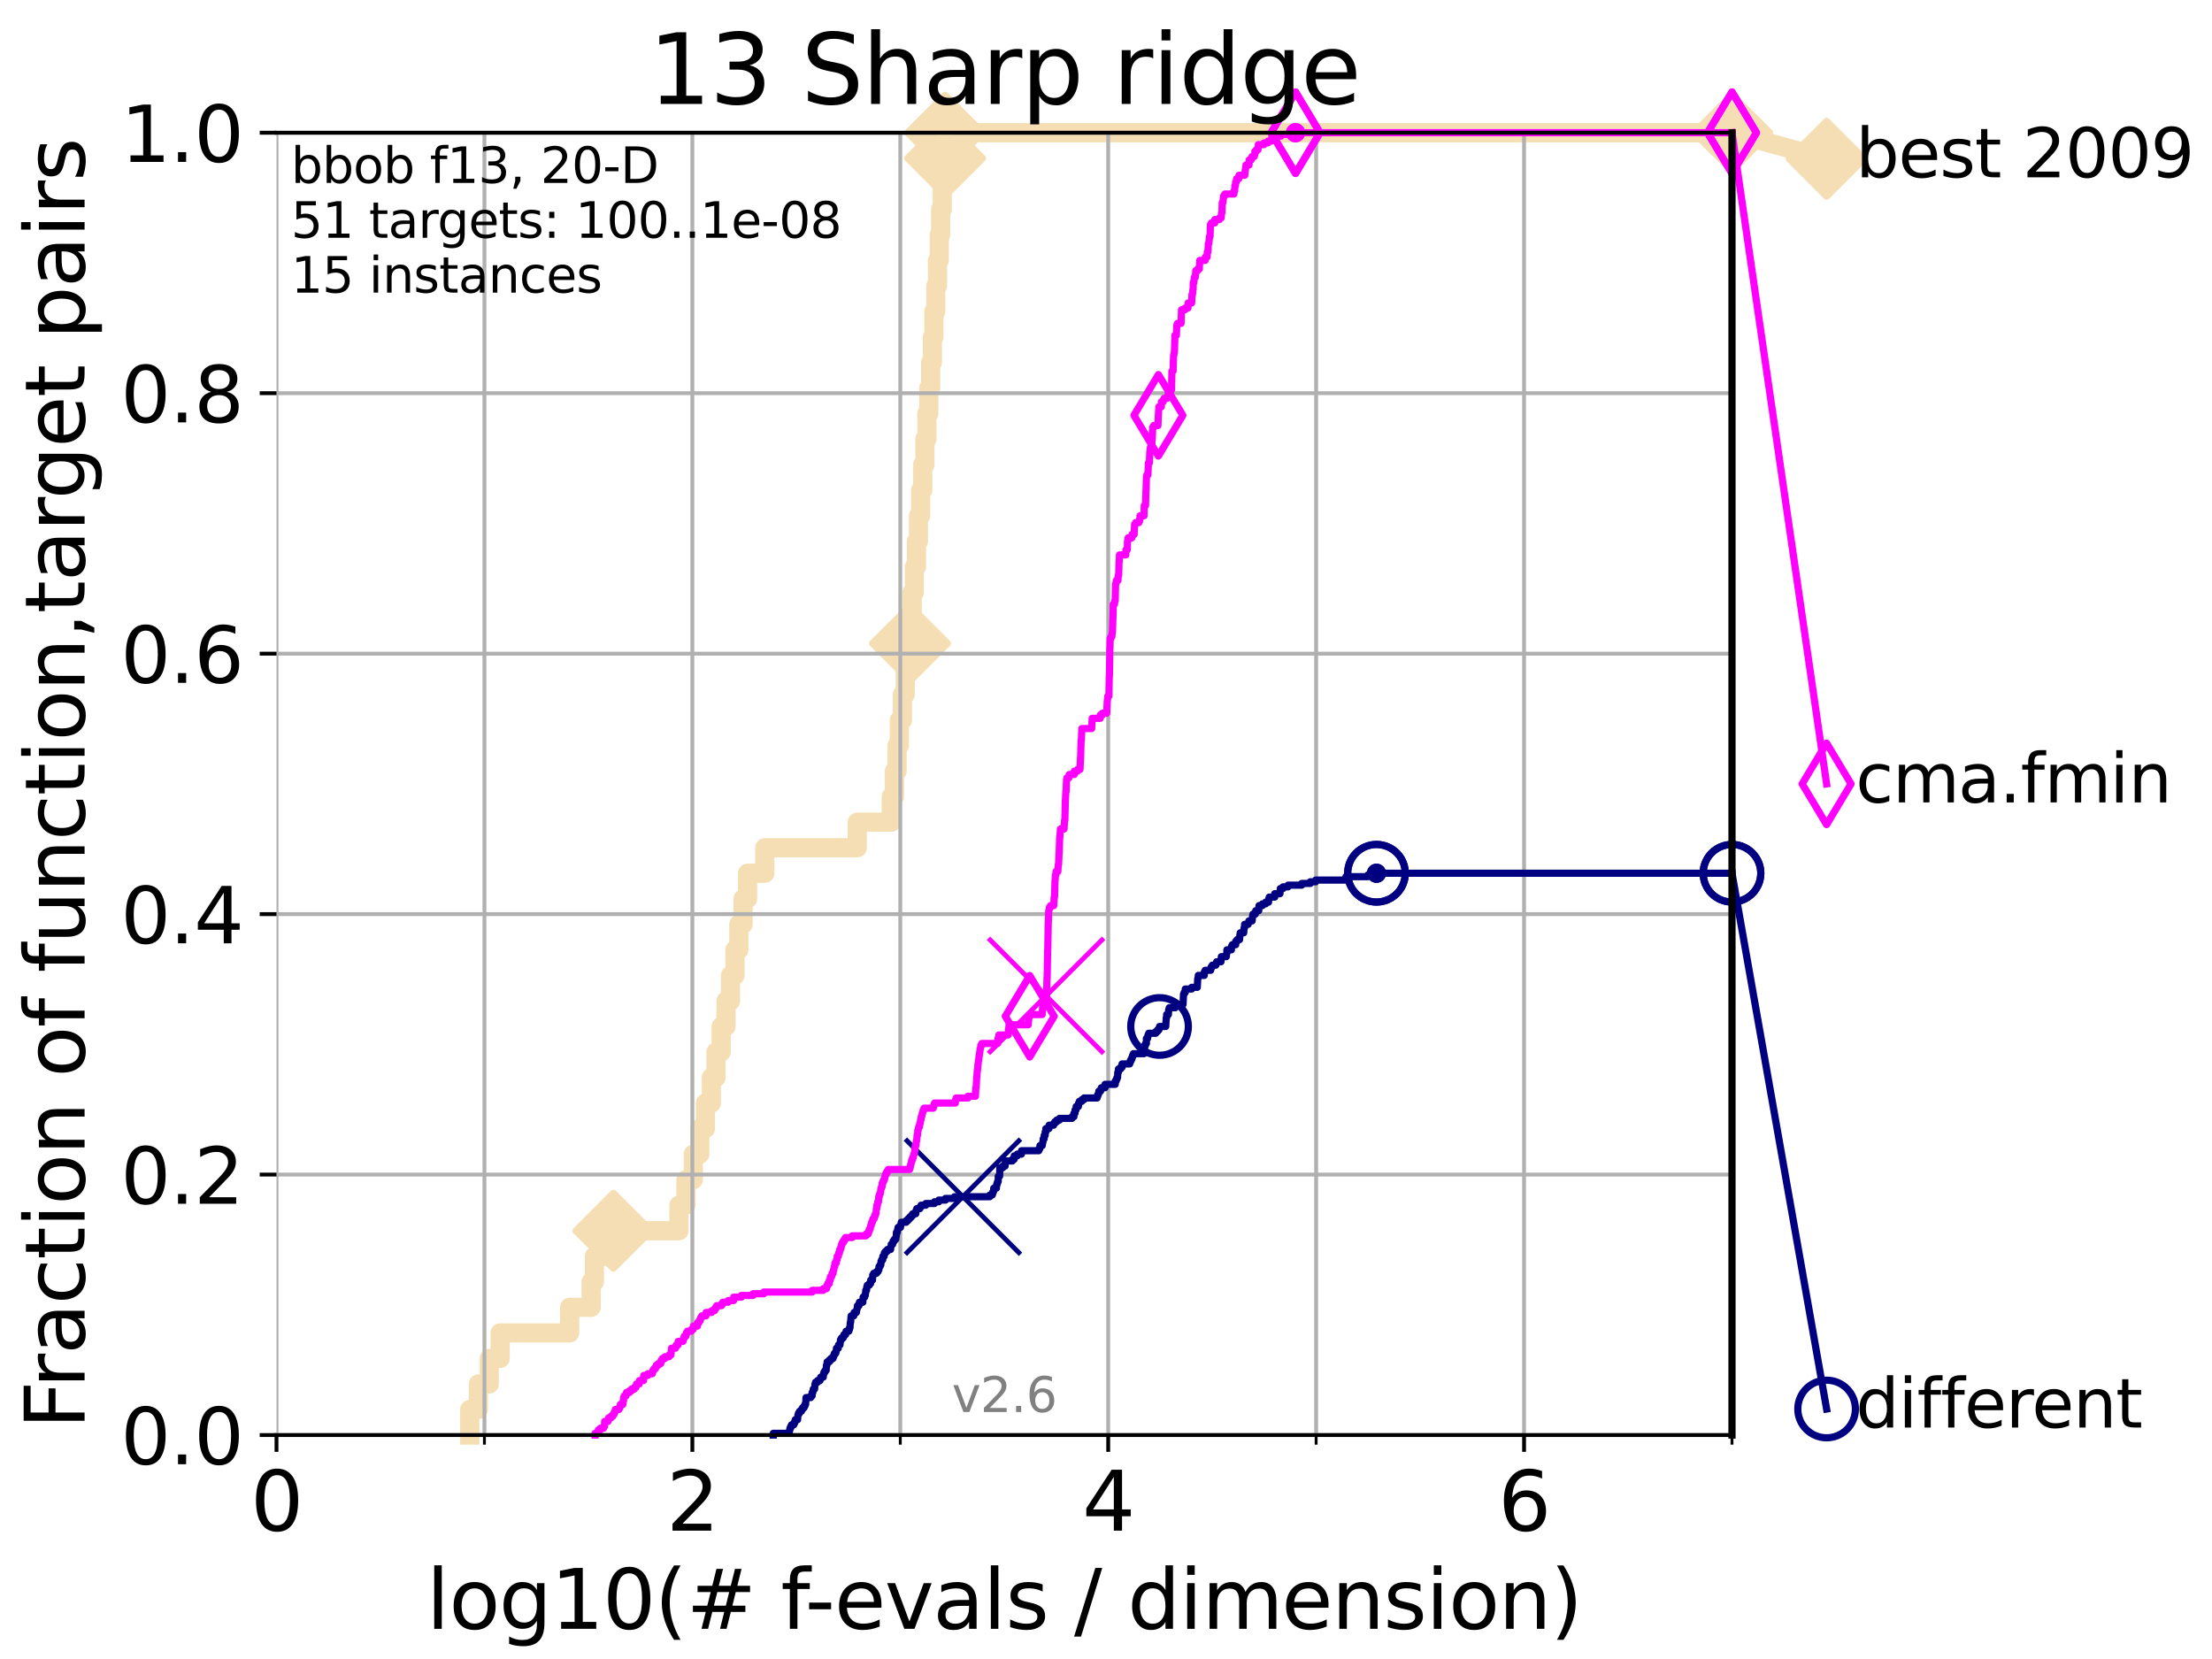 <?xml version="1.0" encoding="utf-8" standalone="no"?>
<!DOCTYPE svg PUBLIC "-//W3C//DTD SVG 1.1//EN"
  "http://www.w3.org/Graphics/SVG/1.1/DTD/svg11.dtd">
<svg height="345.6pt" version="1.1" viewBox="0 0 460.8 345.6" width="460.8pt" xmlns="http://www.w3.org/2000/svg" xmlns:xlink="http://www.w3.org/1999/xlink">
 <defs>
  <style type="text/css">*{stroke-linecap:butt;stroke-linejoin:round;}</style>
 </defs>
 <g id="figure_1">
  <g id="patch_1">
   <path d="M 0 345.6 
L 460.8 345.6 
L 460.8 0 
L 0 0 
z
" style="fill:#ffffff;"/>
  </g>
  <g id="axes_1">
   <g id="patch_2">
    <path d="M 57.6 298.944 
L 360.806 298.944 
L 360.806 27.648 
L 57.6 27.648 
z
" style="fill:#ffffff;"/>
   </g>
   <g id="line2d_1">
    <path d="M 97.858 298.944 
L 97.858 293.624 
L 99.651 293.624 
L 99.651 288.305 
L 101.922 288.305 
L 101.922 282.985 
L 104.188 282.985 
L 104.188 277.666 
L 118.672 277.666 
L 118.672 272.346 
L 123.145 272.346 
L 123.145 267.027 
L 123.825 267.027 
L 123.825 261.707 
L 127.777 261.707 
L 127.777 256.388 
L 141.437 256.388 
L 141.437 251.068 
L 142.896 251.068 
L 142.896 245.749 
L 144.427 245.749 
L 144.427 240.429 
L 145.774 240.429 
L 145.774 235.11 
L 146.949 235.11 
L 146.949 229.79 
L 148.186 229.79 
L 148.186 224.471 
L 149.159 224.471 
L 149.159 219.151 
L 150.228 219.151 
L 150.228 213.832 
L 151.24 213.832 
L 151.24 208.512 
L 152.181 208.512 
L 152.181 203.192 
L 153.113 203.192 
L 153.113 197.873 
L 153.911 197.873 
L 153.911 192.553 
L 154.795 192.553 
L 154.795 187.234 
L 155.732 187.234 
L 155.732 181.914 
L 159.317 181.914 
L 159.317 176.595 
L 178.579 176.595 
L 178.579 171.275 
L 185.673 171.275 
L 185.673 165.956 
L 186.331 165.956 
L 186.331 160.636 
L 186.884 160.636 
L 186.884 155.317 
L 187.353 155.317 
L 187.353 149.997 
L 187.99 149.997 
L 187.99 144.678 
L 188.575 144.678 
L 188.575 139.358 
L 189.096 139.358 
L 189.096 134.039 
L 189.566 134.039 
L 189.566 128.719 
L 190.025 128.719 
L 190.025 123.4 
L 190.478 123.4 
L 190.478 118.08 
L 190.911 118.08 
L 190.911 112.76 
L 191.329 112.76 
L 191.329 107.441 
L 191.792 107.441 
L 191.792 102.121 
L 192.228 102.121 
L 192.228 96.802 
L 192.674 96.802 
L 192.674 91.482 
L 193.086 91.482 
L 193.086 86.163 
L 193.486 86.163 
L 193.486 80.843 
L 193.869 80.843 
L 193.869 75.524 
L 194.235 75.524 
L 194.235 70.204 
L 194.548 70.204 
L 194.548 64.885 
L 194.937 64.885 
L 194.937 59.565 
L 195.299 59.565 
L 195.299 54.246 
L 195.666 54.246 
L 195.666 48.926 
L 195.957 48.926 
L 195.957 43.607 
L 196.296 43.607 
L 196.296 38.287 
L 196.601 38.287 
L 196.601 32.968 
L 196.884 32.968 
L 196.884 27.648 
L 360.806 27.648 
" style="fill:none;stroke:#f5deb3;stroke-linecap:square;stroke-width:4;"/>
   </g>
   <g id="line2d_2">
    <defs>
     <path d="M -0 7.778 
L 7.778 0 
L 0 -7.778 
L -7.778 -0 
z
" id="mbaa56861e4" style="stroke:#f5deb3;stroke-linejoin:miter;stroke-width:1.5;"/>
    </defs>
    <g>
     <use style="fill:#f5deb3;stroke:#f5deb3;stroke-linejoin:miter;stroke-width:1.5;" x="127.777" xlink:href="#mbaa56861e4" y="256.388"/>
     <use style="fill:#f5deb3;stroke:#f5deb3;stroke-linejoin:miter;stroke-width:1.5;" x="189.566" xlink:href="#mbaa56861e4" y="134.039"/>
     <use style="fill:#f5deb3;stroke:#f5deb3;stroke-linejoin:miter;stroke-width:1.5;" x="196.884" xlink:href="#mbaa56861e4" y="32.968"/>
     <use style="fill:#f5deb3;stroke:#f5deb3;stroke-linejoin:miter;stroke-width:1.5;" x="196.884" xlink:href="#mbaa56861e4" y="27.648"/>
     <use style="fill:#f5deb3;stroke:#f5deb3;stroke-linejoin:miter;stroke-width:1.5;" x="360.806" xlink:href="#mbaa56861e4" y="27.648"/>
    </g>
   </g>
   <g id="line2d_3">
    <path style="fill:none;stroke:#f5deb3;stroke-linecap:square;stroke-width:4;"/>
    <g/>
   </g>
   <g id="line2d_4">
    <path d="M 360.806 27.648 
L 380.515 33.074 
" style="fill:none;stroke:#f5deb3;stroke-linecap:square;stroke-width:4;"/>
    <g>
     <use style="fill:#f5deb3;stroke:#f5deb3;stroke-linejoin:miter;stroke-width:1.5;" x="360.806" xlink:href="#mbaa56861e4" y="27.648"/>
     <use style="fill:#f5deb3;stroke:#f5deb3;stroke-linejoin:miter;stroke-width:1.5;" x="380.515" xlink:href="#mbaa56861e4" y="33.074"/>
    </g>
   </g>
   <g id="matplotlib.axis_1">
    <g id="xtick_1">
     <g id="line2d_5">
      <path clip-path="url(#p0c3400a3c9)" d="M 57.6 298.944 
L 57.6 27.648 
" style="fill:none;stroke:#b0b0b0;stroke-linecap:square;stroke-width:0.8;"/>
     </g>
     <g id="line2d_6">
      <defs>
       <path d="M 0 0 
L 0 3.5 
" id="mab7a55d581" style="stroke:#000000;stroke-width:0.8;"/>
      </defs>
      <g>
       <use style="stroke:#000000;stroke-width:0.8;" x="57.6" xlink:href="#mab7a55d581" y="298.944"/>
      </g>
     </g>
     <g id="text_1">
      <!-- 0 -->
      <g transform="translate(52.192 318.861)scale(0.17 -0.17)">
       <defs>
        <path d="M 2034 4250 
Q 1547 4250 1301 3770 
Q 1056 3291 1056 2328 
Q 1056 1369 1301 889 
Q 1547 409 2034 409 
Q 2525 409 2770 889 
Q 3016 1369 3016 2328 
Q 3016 3291 2770 3770 
Q 2525 4250 2034 4250 
z
M 2034 4750 
Q 2819 4750 3233 4129 
Q 3647 3509 3647 2328 
Q 3647 1150 3233 529 
Q 2819 -91 2034 -91 
Q 1250 -91 836 529 
Q 422 1150 422 2328 
Q 422 3509 836 4129 
Q 1250 4750 2034 4750 
z
" id="DejaVuSans-30" transform="scale(0.016)"/>
       </defs>
       <use xlink:href="#DejaVuSans-30"/>
      </g>
     </g>
    </g>
    <g id="xtick_2">
     <g id="line2d_7">
      <path clip-path="url(#p0c3400a3c9)" d="M 144.23 298.944 
L 144.23 27.648 
" style="fill:none;stroke:#b0b0b0;stroke-linecap:square;stroke-width:0.8;"/>
     </g>
     <g id="line2d_8">
      <g>
       <use style="stroke:#000000;stroke-width:0.8;" x="144.23" xlink:href="#mab7a55d581" y="298.944"/>
      </g>
     </g>
     <g id="text_2">
      <!-- 2 -->
      <g transform="translate(138.822 318.861)scale(0.17 -0.17)">
       <defs>
        <path d="M 1228 531 
L 3431 531 
L 3431 0 
L 469 0 
L 469 531 
Q 828 903 1448 1529 
Q 2069 2156 2228 2338 
Q 2531 2678 2651 2914 
Q 2772 3150 2772 3378 
Q 2772 3750 2511 3984 
Q 2250 4219 1831 4219 
Q 1534 4219 1204 4116 
Q 875 4013 500 3803 
L 500 4441 
Q 881 4594 1212 4672 
Q 1544 4750 1819 4750 
Q 2544 4750 2975 4387 
Q 3406 4025 3406 3419 
Q 3406 3131 3298 2873 
Q 3191 2616 2906 2266 
Q 2828 2175 2409 1742 
Q 1991 1309 1228 531 
z
" id="DejaVuSans-32" transform="scale(0.016)"/>
       </defs>
       <use xlink:href="#DejaVuSans-32"/>
      </g>
     </g>
    </g>
    <g id="xtick_3">
     <g id="line2d_9">
      <path clip-path="url(#p0c3400a3c9)" d="M 230.861 298.944 
L 230.861 27.648 
" style="fill:none;stroke:#b0b0b0;stroke-linecap:square;stroke-width:0.8;"/>
     </g>
     <g id="line2d_10">
      <g>
       <use style="stroke:#000000;stroke-width:0.8;" x="230.861" xlink:href="#mab7a55d581" y="298.944"/>
      </g>
     </g>
     <g id="text_3">
      <!-- 4 -->
      <g transform="translate(225.453 318.861)scale(0.17 -0.17)">
       <defs>
        <path d="M 2419 4116 
L 825 1625 
L 2419 1625 
L 2419 4116 
z
M 2253 4666 
L 3047 4666 
L 3047 1625 
L 3713 1625 
L 3713 1100 
L 3047 1100 
L 3047 0 
L 2419 0 
L 2419 1100 
L 313 1100 
L 313 1709 
L 2253 4666 
z
" id="DejaVuSans-34" transform="scale(0.016)"/>
       </defs>
       <use xlink:href="#DejaVuSans-34"/>
      </g>
     </g>
    </g>
    <g id="xtick_4">
     <g id="line2d_11">
      <path clip-path="url(#p0c3400a3c9)" d="M 317.491 298.944 
L 317.491 27.648 
" style="fill:none;stroke:#b0b0b0;stroke-linecap:square;stroke-width:0.8;"/>
     </g>
     <g id="line2d_12">
      <g>
       <use style="stroke:#000000;stroke-width:0.8;" x="317.491" xlink:href="#mab7a55d581" y="298.944"/>
      </g>
     </g>
     <g id="text_4">
      <!-- 6 -->
      <g transform="translate(312.083 318.861)scale(0.17 -0.17)">
       <defs>
        <path d="M 2113 2584 
Q 1688 2584 1439 2293 
Q 1191 2003 1191 1497 
Q 1191 994 1439 701 
Q 1688 409 2113 409 
Q 2538 409 2786 701 
Q 3034 994 3034 1497 
Q 3034 2003 2786 2293 
Q 2538 2584 2113 2584 
z
M 3366 4563 
L 3366 3988 
Q 3128 4100 2886 4159 
Q 2644 4219 2406 4219 
Q 1781 4219 1451 3797 
Q 1122 3375 1075 2522 
Q 1259 2794 1537 2939 
Q 1816 3084 2150 3084 
Q 2853 3084 3261 2657 
Q 3669 2231 3669 1497 
Q 3669 778 3244 343 
Q 2819 -91 2113 -91 
Q 1303 -91 875 529 
Q 447 1150 447 2328 
Q 447 3434 972 4092 
Q 1497 4750 2381 4750 
Q 2619 4750 2861 4703 
Q 3103 4656 3366 4563 
z
" id="DejaVuSans-36" transform="scale(0.016)"/>
       </defs>
       <use xlink:href="#DejaVuSans-36"/>
      </g>
     </g>
    </g>
    <g id="xtick_5">
     <g id="line2d_13">
      <path clip-path="url(#p0c3400a3c9)" d="M 100.915 298.944 
L 100.915 27.648 
" style="fill:none;stroke:#b0b0b0;stroke-linecap:square;stroke-width:0.8;"/>
     </g>
     <g id="line2d_14">
      <defs>
       <path d="M 0 0 
L 0 2 
" id="m21c4bb7907" style="stroke:#000000;stroke-width:0.6;"/>
      </defs>
      <g>
       <use style="stroke:#000000;stroke-width:0.6;" x="100.915" xlink:href="#m21c4bb7907" y="298.944"/>
      </g>
     </g>
    </g>
    <g id="xtick_6">
     <g id="line2d_15">
      <path clip-path="url(#p0c3400a3c9)" d="M 187.546 298.944 
L 187.546 27.648 
" style="fill:none;stroke:#b0b0b0;stroke-linecap:square;stroke-width:0.8;"/>
     </g>
     <g id="line2d_16">
      <g>
       <use style="stroke:#000000;stroke-width:0.6;" x="187.546" xlink:href="#m21c4bb7907" y="298.944"/>
      </g>
     </g>
    </g>
    <g id="xtick_7">
     <g id="line2d_17">
      <path clip-path="url(#p0c3400a3c9)" d="M 274.176 298.944 
L 274.176 27.648 
" style="fill:none;stroke:#b0b0b0;stroke-linecap:square;stroke-width:0.8;"/>
     </g>
     <g id="line2d_18">
      <g>
       <use style="stroke:#000000;stroke-width:0.6;" x="274.176" xlink:href="#m21c4bb7907" y="298.944"/>
      </g>
     </g>
    </g>
    <g id="xtick_8">
     <g id="line2d_19">
      <path clip-path="url(#p0c3400a3c9)" d="M 360.806 298.944 
L 360.806 27.648 
" style="fill:none;stroke:#b0b0b0;stroke-linecap:square;stroke-width:0.8;"/>
     </g>
     <g id="line2d_20">
      <g>
       <use style="stroke:#000000;stroke-width:0.6;" x="360.806" xlink:href="#m21c4bb7907" y="298.944"/>
      </g>
     </g>
    </g>
    <g id="text_5">
     <!-- log10(# f-evals / dimension) -->
     <g transform="translate(88.823 339.314)scale(0.17 -0.17)">
      <defs>
       <path d="M 603 4863 
L 1178 4863 
L 1178 0 
L 603 0 
L 603 4863 
z
" id="DejaVuSans-6c" transform="scale(0.016)"/>
       <path d="M 1959 3097 
Q 1497 3097 1228 2736 
Q 959 2375 959 1747 
Q 959 1119 1226 758 
Q 1494 397 1959 397 
Q 2419 397 2687 759 
Q 2956 1122 2956 1747 
Q 2956 2369 2687 2733 
Q 2419 3097 1959 3097 
z
M 1959 3584 
Q 2709 3584 3137 3096 
Q 3566 2609 3566 1747 
Q 3566 888 3137 398 
Q 2709 -91 1959 -91 
Q 1206 -91 779 398 
Q 353 888 353 1747 
Q 353 2609 779 3096 
Q 1206 3584 1959 3584 
z
" id="DejaVuSans-6f" transform="scale(0.016)"/>
       <path d="M 2906 1791 
Q 2906 2416 2648 2759 
Q 2391 3103 1925 3103 
Q 1463 3103 1205 2759 
Q 947 2416 947 1791 
Q 947 1169 1205 825 
Q 1463 481 1925 481 
Q 2391 481 2648 825 
Q 2906 1169 2906 1791 
z
M 3481 434 
Q 3481 -459 3084 -895 
Q 2688 -1331 1869 -1331 
Q 1566 -1331 1297 -1286 
Q 1028 -1241 775 -1147 
L 775 -588 
Q 1028 -725 1275 -790 
Q 1522 -856 1778 -856 
Q 2344 -856 2625 -561 
Q 2906 -266 2906 331 
L 2906 616 
Q 2728 306 2450 153 
Q 2172 0 1784 0 
Q 1141 0 747 490 
Q 353 981 353 1791 
Q 353 2603 747 3093 
Q 1141 3584 1784 3584 
Q 2172 3584 2450 3431 
Q 2728 3278 2906 2969 
L 2906 3500 
L 3481 3500 
L 3481 434 
z
" id="DejaVuSans-67" transform="scale(0.016)"/>
       <path d="M 794 531 
L 1825 531 
L 1825 4091 
L 703 3866 
L 703 4441 
L 1819 4666 
L 2450 4666 
L 2450 531 
L 3481 531 
L 3481 0 
L 794 0 
L 794 531 
z
" id="DejaVuSans-31" transform="scale(0.016)"/>
       <path d="M 1984 4856 
Q 1566 4138 1362 3434 
Q 1159 2731 1159 2009 
Q 1159 1288 1364 580 
Q 1569 -128 1984 -844 
L 1484 -844 
Q 1016 -109 783 600 
Q 550 1309 550 2009 
Q 550 2706 781 3412 
Q 1013 4119 1484 4856 
L 1984 4856 
z
" id="DejaVuSans-28" transform="scale(0.016)"/>
       <path d="M 3272 2816 
L 2363 2816 
L 2100 1772 
L 3016 1772 
L 3272 2816 
z
M 2803 4594 
L 2478 3297 
L 3391 3297 
L 3719 4594 
L 4219 4594 
L 3897 3297 
L 4872 3297 
L 4872 2816 
L 3775 2816 
L 3519 1772 
L 4513 1772 
L 4513 1294 
L 3397 1294 
L 3072 0 
L 2572 0 
L 2894 1294 
L 1978 1294 
L 1656 0 
L 1153 0 
L 1478 1294 
L 494 1294 
L 494 1772 
L 1594 1772 
L 1856 2816 
L 850 2816 
L 850 3297 
L 1978 3297 
L 2297 4594 
L 2803 4594 
z
" id="DejaVuSans-23" transform="scale(0.016)"/>
       <path id="DejaVuSans-20" transform="scale(0.016)"/>
       <path d="M 2375 4863 
L 2375 4384 
L 1825 4384 
Q 1516 4384 1395 4259 
Q 1275 4134 1275 3809 
L 1275 3500 
L 2222 3500 
L 2222 3053 
L 1275 3053 
L 1275 0 
L 697 0 
L 697 3053 
L 147 3053 
L 147 3500 
L 697 3500 
L 697 3744 
Q 697 4328 969 4595 
Q 1241 4863 1831 4863 
L 2375 4863 
z
" id="DejaVuSans-66" transform="scale(0.016)"/>
       <path d="M 313 2009 
L 1997 2009 
L 1997 1497 
L 313 1497 
L 313 2009 
z
" id="DejaVuSans-2d" transform="scale(0.016)"/>
       <path d="M 3597 1894 
L 3597 1613 
L 953 1613 
Q 991 1019 1311 708 
Q 1631 397 2203 397 
Q 2534 397 2845 478 
Q 3156 559 3463 722 
L 3463 178 
Q 3153 47 2828 -22 
Q 2503 -91 2169 -91 
Q 1331 -91 842 396 
Q 353 884 353 1716 
Q 353 2575 817 3079 
Q 1281 3584 2069 3584 
Q 2775 3584 3186 3129 
Q 3597 2675 3597 1894 
z
M 3022 2063 
Q 3016 2534 2758 2815 
Q 2500 3097 2075 3097 
Q 1594 3097 1305 2825 
Q 1016 2553 972 2059 
L 3022 2063 
z
" id="DejaVuSans-65" transform="scale(0.016)"/>
       <path d="M 191 3500 
L 800 3500 
L 1894 563 
L 2988 3500 
L 3597 3500 
L 2284 0 
L 1503 0 
L 191 3500 
z
" id="DejaVuSans-76" transform="scale(0.016)"/>
       <path d="M 2194 1759 
Q 1497 1759 1228 1600 
Q 959 1441 959 1056 
Q 959 750 1161 570 
Q 1363 391 1709 391 
Q 2188 391 2477 730 
Q 2766 1069 2766 1631 
L 2766 1759 
L 2194 1759 
z
M 3341 1997 
L 3341 0 
L 2766 0 
L 2766 531 
Q 2569 213 2275 61 
Q 1981 -91 1556 -91 
Q 1019 -91 701 211 
Q 384 513 384 1019 
Q 384 1609 779 1909 
Q 1175 2209 1959 2209 
L 2766 2209 
L 2766 2266 
Q 2766 2663 2505 2880 
Q 2244 3097 1772 3097 
Q 1472 3097 1187 3025 
Q 903 2953 641 2809 
L 641 3341 
Q 956 3463 1253 3523 
Q 1550 3584 1831 3584 
Q 2591 3584 2966 3190 
Q 3341 2797 3341 1997 
z
" id="DejaVuSans-61" transform="scale(0.016)"/>
       <path d="M 2834 3397 
L 2834 2853 
Q 2591 2978 2328 3040 
Q 2066 3103 1784 3103 
Q 1356 3103 1142 2972 
Q 928 2841 928 2578 
Q 928 2378 1081 2264 
Q 1234 2150 1697 2047 
L 1894 2003 
Q 2506 1872 2764 1633 
Q 3022 1394 3022 966 
Q 3022 478 2636 193 
Q 2250 -91 1575 -91 
Q 1294 -91 989 -36 
Q 684 19 347 128 
L 347 722 
Q 666 556 975 473 
Q 1284 391 1588 391 
Q 1994 391 2212 530 
Q 2431 669 2431 922 
Q 2431 1156 2273 1281 
Q 2116 1406 1581 1522 
L 1381 1569 
Q 847 1681 609 1914 
Q 372 2147 372 2553 
Q 372 3047 722 3315 
Q 1072 3584 1716 3584 
Q 2034 3584 2315 3537 
Q 2597 3491 2834 3397 
z
" id="DejaVuSans-73" transform="scale(0.016)"/>
       <path d="M 1625 4666 
L 2156 4666 
L 531 -594 
L 0 -594 
L 1625 4666 
z
" id="DejaVuSans-2f" transform="scale(0.016)"/>
       <path d="M 2906 2969 
L 2906 4863 
L 3481 4863 
L 3481 0 
L 2906 0 
L 2906 525 
Q 2725 213 2448 61 
Q 2172 -91 1784 -91 
Q 1150 -91 751 415 
Q 353 922 353 1747 
Q 353 2572 751 3078 
Q 1150 3584 1784 3584 
Q 2172 3584 2448 3432 
Q 2725 3281 2906 2969 
z
M 947 1747 
Q 947 1113 1208 752 
Q 1469 391 1925 391 
Q 2381 391 2643 752 
Q 2906 1113 2906 1747 
Q 2906 2381 2643 2742 
Q 2381 3103 1925 3103 
Q 1469 3103 1208 2742 
Q 947 2381 947 1747 
z
" id="DejaVuSans-64" transform="scale(0.016)"/>
       <path d="M 603 3500 
L 1178 3500 
L 1178 0 
L 603 0 
L 603 3500 
z
M 603 4863 
L 1178 4863 
L 1178 4134 
L 603 4134 
L 603 4863 
z
" id="DejaVuSans-69" transform="scale(0.016)"/>
       <path d="M 3328 2828 
Q 3544 3216 3844 3400 
Q 4144 3584 4550 3584 
Q 5097 3584 5394 3201 
Q 5691 2819 5691 2113 
L 5691 0 
L 5113 0 
L 5113 2094 
Q 5113 2597 4934 2840 
Q 4756 3084 4391 3084 
Q 3944 3084 3684 2787 
Q 3425 2491 3425 1978 
L 3425 0 
L 2847 0 
L 2847 2094 
Q 2847 2600 2669 2842 
Q 2491 3084 2119 3084 
Q 1678 3084 1418 2786 
Q 1159 2488 1159 1978 
L 1159 0 
L 581 0 
L 581 3500 
L 1159 3500 
L 1159 2956 
Q 1356 3278 1631 3431 
Q 1906 3584 2284 3584 
Q 2666 3584 2933 3390 
Q 3200 3197 3328 2828 
z
" id="DejaVuSans-6d" transform="scale(0.016)"/>
       <path d="M 3513 2113 
L 3513 0 
L 2938 0 
L 2938 2094 
Q 2938 2591 2744 2837 
Q 2550 3084 2163 3084 
Q 1697 3084 1428 2787 
Q 1159 2491 1159 1978 
L 1159 0 
L 581 0 
L 581 3500 
L 1159 3500 
L 1159 2956 
Q 1366 3272 1645 3428 
Q 1925 3584 2291 3584 
Q 2894 3584 3203 3211 
Q 3513 2838 3513 2113 
z
" id="DejaVuSans-6e" transform="scale(0.016)"/>
       <path d="M 513 4856 
L 1013 4856 
Q 1481 4119 1714 3412 
Q 1947 2706 1947 2009 
Q 1947 1309 1714 600 
Q 1481 -109 1013 -844 
L 513 -844 
Q 928 -128 1133 580 
Q 1338 1288 1338 2009 
Q 1338 2731 1133 3434 
Q 928 4138 513 4856 
z
" id="DejaVuSans-29" transform="scale(0.016)"/>
      </defs>
      <use xlink:href="#DejaVuSans-6c"/>
      <use x="27.783" xlink:href="#DejaVuSans-6f"/>
      <use x="88.965" xlink:href="#DejaVuSans-67"/>
      <use x="152.441" xlink:href="#DejaVuSans-31"/>
      <use x="216.064" xlink:href="#DejaVuSans-30"/>
      <use x="279.688" xlink:href="#DejaVuSans-28"/>
      <use x="318.701" xlink:href="#DejaVuSans-23"/>
      <use x="402.49" xlink:href="#DejaVuSans-20"/>
      <use x="434.277" xlink:href="#DejaVuSans-66"/>
      <use x="463.982" xlink:href="#DejaVuSans-2d"/>
      <use x="500.066" xlink:href="#DejaVuSans-65"/>
      <use x="561.59" xlink:href="#DejaVuSans-76"/>
      <use x="620.77" xlink:href="#DejaVuSans-61"/>
      <use x="682.049" xlink:href="#DejaVuSans-6c"/>
      <use x="709.832" xlink:href="#DejaVuSans-73"/>
      <use x="761.932" xlink:href="#DejaVuSans-20"/>
      <use x="793.719" xlink:href="#DejaVuSans-2f"/>
      <use x="827.41" xlink:href="#DejaVuSans-20"/>
      <use x="859.197" xlink:href="#DejaVuSans-64"/>
      <use x="922.674" xlink:href="#DejaVuSans-69"/>
      <use x="950.457" xlink:href="#DejaVuSans-6d"/>
      <use x="1047.869" xlink:href="#DejaVuSans-65"/>
      <use x="1109.393" xlink:href="#DejaVuSans-6e"/>
      <use x="1172.771" xlink:href="#DejaVuSans-73"/>
      <use x="1224.871" xlink:href="#DejaVuSans-69"/>
      <use x="1252.654" xlink:href="#DejaVuSans-6f"/>
      <use x="1313.836" xlink:href="#DejaVuSans-6e"/>
      <use x="1377.215" xlink:href="#DejaVuSans-29"/>
     </g>
    </g>
   </g>
   <g id="matplotlib.axis_2">
    <g id="ytick_1">
     <g id="line2d_21">
      <path clip-path="url(#p0c3400a3c9)" d="M 57.6 298.944 
L 360.806 298.944 
" style="fill:none;stroke:#b0b0b0;stroke-linecap:square;stroke-width:0.8;"/>
     </g>
     <g id="line2d_22">
      <defs>
       <path d="M 0 0 
L -3.5 0 
" id="m2889ecc7cf" style="stroke:#000000;stroke-width:0.8;"/>
      </defs>
      <g>
       <use style="stroke:#000000;stroke-width:0.8;" x="57.6" xlink:href="#m2889ecc7cf" y="298.944"/>
      </g>
     </g>
     <g id="text_6">
      <!-- 0.0 -->
      <g transform="translate(25.155 305.023)scale(0.16 -0.16)">
       <defs>
        <path d="M 684 794 
L 1344 794 
L 1344 0 
L 684 0 
L 684 794 
z
" id="DejaVuSans-2e" transform="scale(0.016)"/>
       </defs>
       <use xlink:href="#DejaVuSans-30"/>
       <use x="63.623" xlink:href="#DejaVuSans-2e"/>
       <use x="95.41" xlink:href="#DejaVuSans-30"/>
      </g>
     </g>
    </g>
    <g id="ytick_2">
     <g id="line2d_23">
      <path clip-path="url(#p0c3400a3c9)" d="M 57.6 244.685 
L 360.806 244.685 
" style="fill:none;stroke:#b0b0b0;stroke-linecap:square;stroke-width:0.8;"/>
     </g>
     <g id="line2d_24">
      <g>
       <use style="stroke:#000000;stroke-width:0.8;" x="57.6" xlink:href="#m2889ecc7cf" y="244.685"/>
      </g>
     </g>
     <g id="text_7">
      <!-- 0.2 -->
      <g transform="translate(25.155 250.764)scale(0.16 -0.16)">
       <use xlink:href="#DejaVuSans-30"/>
       <use x="63.623" xlink:href="#DejaVuSans-2e"/>
       <use x="95.41" xlink:href="#DejaVuSans-32"/>
      </g>
     </g>
    </g>
    <g id="ytick_3">
     <g id="line2d_25">
      <path clip-path="url(#p0c3400a3c9)" d="M 57.6 190.426 
L 360.806 190.426 
" style="fill:none;stroke:#b0b0b0;stroke-linecap:square;stroke-width:0.8;"/>
     </g>
     <g id="line2d_26">
      <g>
       <use style="stroke:#000000;stroke-width:0.8;" x="57.6" xlink:href="#m2889ecc7cf" y="190.426"/>
      </g>
     </g>
     <g id="text_8">
      <!-- 0.4 -->
      <g transform="translate(25.155 196.504)scale(0.16 -0.16)">
       <use xlink:href="#DejaVuSans-30"/>
       <use x="63.623" xlink:href="#DejaVuSans-2e"/>
       <use x="95.41" xlink:href="#DejaVuSans-34"/>
      </g>
     </g>
    </g>
    <g id="ytick_4">
     <g id="line2d_27">
      <path clip-path="url(#p0c3400a3c9)" d="M 57.6 136.166 
L 360.806 136.166 
" style="fill:none;stroke:#b0b0b0;stroke-linecap:square;stroke-width:0.8;"/>
     </g>
     <g id="line2d_28">
      <g>
       <use style="stroke:#000000;stroke-width:0.8;" x="57.6" xlink:href="#m2889ecc7cf" y="136.166"/>
      </g>
     </g>
     <g id="text_9">
      <!-- 0.6 -->
      <g transform="translate(25.155 142.245)scale(0.16 -0.16)">
       <use xlink:href="#DejaVuSans-30"/>
       <use x="63.623" xlink:href="#DejaVuSans-2e"/>
       <use x="95.41" xlink:href="#DejaVuSans-36"/>
      </g>
     </g>
    </g>
    <g id="ytick_5">
     <g id="line2d_29">
      <path clip-path="url(#p0c3400a3c9)" d="M 57.6 81.907 
L 360.806 81.907 
" style="fill:none;stroke:#b0b0b0;stroke-linecap:square;stroke-width:0.8;"/>
     </g>
     <g id="line2d_30">
      <g>
       <use style="stroke:#000000;stroke-width:0.8;" x="57.6" xlink:href="#m2889ecc7cf" y="81.907"/>
      </g>
     </g>
     <g id="text_10">
      <!-- 0.8 -->
      <g transform="translate(25.155 87.986)scale(0.16 -0.16)">
       <defs>
        <path d="M 2034 2216 
Q 1584 2216 1326 1975 
Q 1069 1734 1069 1313 
Q 1069 891 1326 650 
Q 1584 409 2034 409 
Q 2484 409 2743 651 
Q 3003 894 3003 1313 
Q 3003 1734 2745 1975 
Q 2488 2216 2034 2216 
z
M 1403 2484 
Q 997 2584 770 2862 
Q 544 3141 544 3541 
Q 544 4100 942 4425 
Q 1341 4750 2034 4750 
Q 2731 4750 3128 4425 
Q 3525 4100 3525 3541 
Q 3525 3141 3298 2862 
Q 3072 2584 2669 2484 
Q 3125 2378 3379 2068 
Q 3634 1759 3634 1313 
Q 3634 634 3220 271 
Q 2806 -91 2034 -91 
Q 1263 -91 848 271 
Q 434 634 434 1313 
Q 434 1759 690 2068 
Q 947 2378 1403 2484 
z
M 1172 3481 
Q 1172 3119 1398 2916 
Q 1625 2713 2034 2713 
Q 2441 2713 2670 2916 
Q 2900 3119 2900 3481 
Q 2900 3844 2670 4047 
Q 2441 4250 2034 4250 
Q 1625 4250 1398 4047 
Q 1172 3844 1172 3481 
z
" id="DejaVuSans-38" transform="scale(0.016)"/>
       </defs>
       <use xlink:href="#DejaVuSans-30"/>
       <use x="63.623" xlink:href="#DejaVuSans-2e"/>
       <use x="95.41" xlink:href="#DejaVuSans-38"/>
      </g>
     </g>
    </g>
    <g id="ytick_6">
     <g id="line2d_31">
      <path clip-path="url(#p0c3400a3c9)" d="M 57.6 27.648 
L 360.806 27.648 
" style="fill:none;stroke:#b0b0b0;stroke-linecap:square;stroke-width:0.8;"/>
     </g>
     <g id="line2d_32">
      <g>
       <use style="stroke:#000000;stroke-width:0.8;" x="57.6" xlink:href="#m2889ecc7cf" y="27.648"/>
      </g>
     </g>
     <g id="text_11">
      <!-- 1.0 -->
      <g transform="translate(25.155 33.727)scale(0.16 -0.16)">
       <use xlink:href="#DejaVuSans-31"/>
       <use x="63.623" xlink:href="#DejaVuSans-2e"/>
       <use x="95.41" xlink:href="#DejaVuSans-30"/>
      </g>
     </g>
    </g>
    <g id="text_12">
     <!-- Fraction of function,target pairs -->
     <g transform="translate(17.62 297.681)rotate(-90)scale(0.17 -0.17)">
      <defs>
       <path d="M 628 4666 
L 3309 4666 
L 3309 4134 
L 1259 4134 
L 1259 2759 
L 3109 2759 
L 3109 2228 
L 1259 2228 
L 1259 0 
L 628 0 
L 628 4666 
z
" id="DejaVuSans-46" transform="scale(0.016)"/>
       <path d="M 2631 2963 
Q 2534 3019 2420 3045 
Q 2306 3072 2169 3072 
Q 1681 3072 1420 2755 
Q 1159 2438 1159 1844 
L 1159 0 
L 581 0 
L 581 3500 
L 1159 3500 
L 1159 2956 
Q 1341 3275 1631 3429 
Q 1922 3584 2338 3584 
Q 2397 3584 2469 3576 
Q 2541 3569 2628 3553 
L 2631 2963 
z
" id="DejaVuSans-72" transform="scale(0.016)"/>
       <path d="M 3122 3366 
L 3122 2828 
Q 2878 2963 2633 3030 
Q 2388 3097 2138 3097 
Q 1578 3097 1268 2742 
Q 959 2388 959 1747 
Q 959 1106 1268 751 
Q 1578 397 2138 397 
Q 2388 397 2633 464 
Q 2878 531 3122 666 
L 3122 134 
Q 2881 22 2623 -34 
Q 2366 -91 2075 -91 
Q 1284 -91 818 406 
Q 353 903 353 1747 
Q 353 2603 823 3093 
Q 1294 3584 2113 3584 
Q 2378 3584 2631 3529 
Q 2884 3475 3122 3366 
z
" id="DejaVuSans-63" transform="scale(0.016)"/>
       <path d="M 1172 4494 
L 1172 3500 
L 2356 3500 
L 2356 3053 
L 1172 3053 
L 1172 1153 
Q 1172 725 1289 603 
Q 1406 481 1766 481 
L 2356 481 
L 2356 0 
L 1766 0 
Q 1100 0 847 248 
Q 594 497 594 1153 
L 594 3053 
L 172 3053 
L 172 3500 
L 594 3500 
L 594 4494 
L 1172 4494 
z
" id="DejaVuSans-74" transform="scale(0.016)"/>
       <path d="M 544 1381 
L 544 3500 
L 1119 3500 
L 1119 1403 
Q 1119 906 1312 657 
Q 1506 409 1894 409 
Q 2359 409 2629 706 
Q 2900 1003 2900 1516 
L 2900 3500 
L 3475 3500 
L 3475 0 
L 2900 0 
L 2900 538 
Q 2691 219 2414 64 
Q 2138 -91 1772 -91 
Q 1169 -91 856 284 
Q 544 659 544 1381 
z
M 1991 3584 
L 1991 3584 
z
" id="DejaVuSans-75" transform="scale(0.016)"/>
       <path d="M 750 794 
L 1409 794 
L 1409 256 
L 897 -744 
L 494 -744 
L 750 256 
L 750 794 
z
" id="DejaVuSans-2c" transform="scale(0.016)"/>
       <path d="M 1159 525 
L 1159 -1331 
L 581 -1331 
L 581 3500 
L 1159 3500 
L 1159 2969 
Q 1341 3281 1617 3432 
Q 1894 3584 2278 3584 
Q 2916 3584 3314 3078 
Q 3713 2572 3713 1747 
Q 3713 922 3314 415 
Q 2916 -91 2278 -91 
Q 1894 -91 1617 61 
Q 1341 213 1159 525 
z
M 3116 1747 
Q 3116 2381 2855 2742 
Q 2594 3103 2138 3103 
Q 1681 3103 1420 2742 
Q 1159 2381 1159 1747 
Q 1159 1113 1420 752 
Q 1681 391 2138 391 
Q 2594 391 2855 752 
Q 3116 1113 3116 1747 
z
" id="DejaVuSans-70" transform="scale(0.016)"/>
      </defs>
      <use xlink:href="#DejaVuSans-46"/>
      <use x="50.27" xlink:href="#DejaVuSans-72"/>
      <use x="91.383" xlink:href="#DejaVuSans-61"/>
      <use x="152.662" xlink:href="#DejaVuSans-63"/>
      <use x="207.643" xlink:href="#DejaVuSans-74"/>
      <use x="246.852" xlink:href="#DejaVuSans-69"/>
      <use x="274.635" xlink:href="#DejaVuSans-6f"/>
      <use x="335.816" xlink:href="#DejaVuSans-6e"/>
      <use x="399.195" xlink:href="#DejaVuSans-20"/>
      <use x="430.982" xlink:href="#DejaVuSans-6f"/>
      <use x="492.164" xlink:href="#DejaVuSans-66"/>
      <use x="527.369" xlink:href="#DejaVuSans-20"/>
      <use x="559.156" xlink:href="#DejaVuSans-66"/>
      <use x="594.361" xlink:href="#DejaVuSans-75"/>
      <use x="657.74" xlink:href="#DejaVuSans-6e"/>
      <use x="721.119" xlink:href="#DejaVuSans-63"/>
      <use x="776.1" xlink:href="#DejaVuSans-74"/>
      <use x="815.309" xlink:href="#DejaVuSans-69"/>
      <use x="843.092" xlink:href="#DejaVuSans-6f"/>
      <use x="904.273" xlink:href="#DejaVuSans-6e"/>
      <use x="967.652" xlink:href="#DejaVuSans-2c"/>
      <use x="999.439" xlink:href="#DejaVuSans-74"/>
      <use x="1038.648" xlink:href="#DejaVuSans-61"/>
      <use x="1099.928" xlink:href="#DejaVuSans-72"/>
      <use x="1139.291" xlink:href="#DejaVuSans-67"/>
      <use x="1202.768" xlink:href="#DejaVuSans-65"/>
      <use x="1264.291" xlink:href="#DejaVuSans-74"/>
      <use x="1303.5" xlink:href="#DejaVuSans-20"/>
      <use x="1335.287" xlink:href="#DejaVuSans-70"/>
      <use x="1398.764" xlink:href="#DejaVuSans-61"/>
      <use x="1460.043" xlink:href="#DejaVuSans-69"/>
      <use x="1487.826" xlink:href="#DejaVuSans-72"/>
      <use x="1528.939" xlink:href="#DejaVuSans-73"/>
     </g>
    </g>
   </g>
   <g id="line2d_33">
    <defs>
     <path d="M 0 1.5 
C 0.398 1.5 0.779 1.342 1.061 1.061 
C 1.342 0.779 1.5 0.398 1.5 0 
C 1.5 -0.398 1.342 -0.779 1.061 -1.061 
C 0.779 -1.342 0.398 -1.5 0 -1.5 
C -0.398 -1.5 -0.779 -1.342 -1.061 -1.061 
C -1.342 -0.779 -1.5 -0.398 -1.5 0 
C -1.5 0.398 -1.342 0.779 -1.061 1.061 
C -0.779 1.342 -0.398 1.5 0 1.5 
z
" id="m513b4c0755" style="stroke:#f5deb3;"/>
    </defs>
    <g>
     <use style="fill:#f5deb3;stroke:#f5deb3;" x="196.884" xlink:href="#m513b4c0755" y="27.648"/>
     <use style="fill:#f5deb3;stroke:#f5deb3;" x="196.884" xlink:href="#m513b4c0755" y="27.648"/>
    </g>
   </g>
   <g id="line2d_34">
    <defs>
     <path d="M 0 1.5 
C 0.398 1.5 0.779 1.342 1.061 1.061 
C 1.342 0.779 1.5 0.398 1.5 0 
C 1.5 -0.398 1.342 -0.779 1.061 -1.061 
C 0.779 -1.342 0.398 -1.5 0 -1.5 
C -0.398 -1.5 -0.779 -1.342 -1.061 -1.061 
C -1.342 -0.779 -1.5 -0.398 -1.5 0 
C -1.5 0.398 -1.342 0.779 -1.061 1.061 
C -0.779 1.342 -0.398 1.5 0 1.5 
z
" id="m1cd2d6107c" style="stroke:#000080;"/>
    </defs>
    <g>
     <use style="fill:#000080;stroke:#000080;" x="286.746" xlink:href="#m1cd2d6107c" y="181.914"/>
     <use style="fill:#000080;stroke:#000080;" x="286.746" xlink:href="#m1cd2d6107c" y="181.914"/>
    </g>
   </g>
   <g id="line2d_35">
    <path d="M 161.076 298.944 
L 161.076 298.589 
L 164.347 298.589 
L 164.347 298.235 
L 164.462 298.235 
L 164.559 297.525 
L 164.705 297.525 
L 164.705 297.171 
L 164.881 297.171 
L 164.881 296.816 
L 165.358 296.816 
L 165.358 296.462 
L 165.547 296.462 
L 165.547 296.107 
L 165.668 296.107 
L 165.668 295.752 
L 166.149 295.752 
L 166.237 294.688 
L 166.365 294.688 
L 166.365 294.334 
L 166.584 294.334 
L 166.584 293.979 
L 166.959 293.979 
L 166.959 293.624 
L 167.171 293.624 
L 167.171 293.27 
L 167.496 293.27 
L 167.496 292.915 
L 167.675 292.915 
L 167.675 292.561 
L 167.826 292.561 
L 167.912 291.142 
L 168.89 291.142 
L 168.89 290.787 
L 169.182 290.787 
L 169.182 290.078 
L 169.331 290.078 
L 169.42 289.369 
L 169.69 289.369 
L 169.782 288.305 
L 169.888 288.305 
L 169.888 287.95 
L 170.311 287.95 
L 170.311 287.596 
L 170.826 287.596 
L 170.826 287.241 
L 170.967 287.241 
L 170.967 286.886 
L 171.5 286.886 
L 171.549 286.177 
L 171.65 286.177 
L 171.65 285.822 
L 171.872 285.822 
L 171.872 285.468 
L 172.112 285.468 
L 172.159 284.404 
L 172.27 284.404 
L 172.312 283.695 
L 172.755 283.695 
L 172.755 283.34 
L 173.095 283.34 
L 173.095 282.985 
L 173.54 282.985 
L 173.54 282.631 
L 173.686 282.631 
L 173.686 282.276 
L 173.823 282.276 
L 173.823 281.922 
L 174.098 281.922 
L 174.098 281.567 
L 174.209 281.567 
L 174.247 280.858 
L 174.625 280.858 
L 174.688 280.148 
L 174.987 280.148 
L 175.09 279.084 
L 175.293 279.084 
L 175.293 278.73 
L 175.65 278.73 
L 175.65 278.375 
L 175.813 278.375 
L 175.813 278.021 
L 176.164 278.021 
L 176.253 277.311 
L 176.837 277.311 
L 176.837 276.957 
L 176.956 276.957 
L 176.956 276.602 
L 177.072 276.602 
L 177.121 275.538 
L 177.189 275.538 
L 177.3 274.12 
L 177.856 274.12 
L 177.922 273.41 
L 178.402 273.41 
L 178.506 272.701 
L 178.558 272.701 
L 178.624 271.992 
L 178.942 271.992 
L 179.025 271.282 
L 179.742 271.282 
L 179.799 270.219 
L 180.114 270.219 
L 180.114 269.864 
L 180.259 269.864 
L 180.356 268.8 
L 180.52 268.8 
L 180.567 268.091 
L 180.67 268.091 
L 180.67 267.736 
L 181.091 267.736 
L 181.091 267.381 
L 181.362 267.381 
L 181.383 266.672 
L 181.76 266.672 
L 181.799 265.608 
L 182.009 265.608 
L 182.009 265.254 
L 182.593 265.254 
L 182.593 264.899 
L 182.923 264.899 
L 182.923 264.544 
L 183.077 264.544 
L 183.115 263.835 
L 183.34 263.835 
L 183.34 263.48 
L 183.499 263.48 
L 183.529 262.771 
L 183.668 262.771 
L 183.668 262.417 
L 183.894 262.417 
L 183.914 261.707 
L 184.191 261.707 
L 184.229 260.998 
L 184.489 260.998 
L 184.489 260.643 
L 184.864 260.643 
L 184.864 260.289 
L 185.523 260.289 
L 185.606 259.579 
L 185.652 259.579 
L 185.652 259.225 
L 185.945 259.225 
L 185.945 258.87 
L 186.062 258.87 
L 186.062 258.516 
L 186.316 258.516 
L 186.316 258.161 
L 186.611 258.161 
L 186.688 257.452 
L 186.726 257.452 
L 186.734 256.742 
L 186.915 256.742 
L 187.005 256.033 
L 187.093 256.033 
L 187.093 255.678 
L 187.594 255.678 
L 187.667 254.969 
L 187.747 254.969 
L 187.747 254.615 
L 188.782 254.615 
L 188.782 254.26 
L 189.161 254.26 
L 189.161 253.905 
L 189.499 253.905 
L 189.499 253.551 
L 189.852 253.551 
L 189.852 253.196 
L 190.146 253.196 
L 190.146 252.841 
L 190.776 252.841 
L 190.841 252.132 
L 190.976 252.132 
L 190.976 251.778 
L 191.629 251.778 
L 191.629 251.423 
L 191.874 251.423 
L 191.874 251.068 
L 192.863 251.068 
L 192.863 250.714 
L 194.668 250.714 
L 194.668 250.359 
L 195.557 250.359 
L 195.557 250.004 
L 196.963 250.004 
L 196.963 249.65 
L 198.853 249.65 
L 198.853 249.295 
L 206.194 249.295 
L 206.194 248.94 
L 206.709 248.94 
L 206.709 248.586 
L 206.844 248.586 
L 206.844 248.231 
L 206.973 248.231 
L 207.013 247.522 
L 207.568 247.522 
L 207.608 246.813 
L 207.7 246.813 
L 207.7 246.458 
L 207.818 246.458 
L 207.818 246.103 
L 207.949 246.103 
L 207.952 245.039 
L 208.234 245.039 
L 208.286 243.266 
L 208.892 243.266 
L 208.892 242.912 
L 209.382 242.912 
L 209.432 241.848 
L 210.903 241.848 
L 210.903 241.493 
L 211.283 241.493 
L 211.283 240.784 
L 211.905 240.784 
L 211.905 240.429 
L 212.783 240.429 
L 212.783 239.72 
L 216.395 239.72 
L 216.395 239.365 
L 216.586 239.365 
L 216.641 238.656 
L 217.115 238.656 
L 217.211 237.947 
L 217.257 237.947 
L 217.323 237.237 
L 217.52 237.237 
L 217.52 236.528 
L 217.722 236.528 
L 217.722 235.819 
L 217.87 235.819 
L 217.87 235.11 
L 218.521 235.11 
L 218.536 234.4 
L 219.485 234.4 
L 219.485 234.046 
L 219.727 234.046 
L 219.727 233.691 
L 220.127 233.691 
L 220.127 233.336 
L 220.698 233.336 
L 220.698 232.982 
L 223.318 232.982 
L 223.318 232.627 
L 223.72 232.627 
L 223.72 231.918 
L 223.939 231.918 
L 223.954 231.209 
L 224.166 231.209 
L 224.188 230.499 
L 224.656 230.499 
L 224.689 229.79 
L 224.842 229.79 
L 224.842 229.435 
L 225.357 229.435 
L 225.357 229.081 
L 225.828 229.081 
L 225.828 228.726 
L 228.546 228.726 
L 228.546 228.372 
L 228.673 228.372 
L 228.673 228.017 
L 228.828 228.017 
L 228.91 227.308 
L 229.275 227.308 
L 229.275 226.953 
L 229.42 226.953 
L 229.42 226.598 
L 230.198 226.598 
L 230.198 225.889 
L 232.331 225.889 
L 232.331 225.18 
L 232.532 225.18 
L 232.532 224.825 
L 232.681 224.825 
L 232.681 224.471 
L 232.815 224.471 
L 232.848 223.407 
L 232.98 223.407 
L 232.987 222.697 
L 233.433 222.697 
L 233.433 222.343 
L 233.741 222.343 
L 233.741 221.634 
L 235.337 221.634 
L 235.337 221.279 
L 235.467 221.279 
L 235.467 220.924 
L 235.657 220.924 
L 235.657 220.57 
L 235.821 220.57 
L 235.821 220.215 
L 235.934 220.215 
L 235.934 219.86 
L 236.092 219.86 
L 236.092 219.506 
L 238.293 219.506 
L 238.369 218.442 
L 238.443 218.442 
L 238.461 217.733 
L 238.634 217.733 
L 238.634 217.378 
L 238.819 217.378 
L 238.819 216.314 
L 239.065 216.314 
L 239.151 215.605 
L 239.294 215.605 
L 239.294 215.25 
L 240.768 215.25 
L 240.768 214.895 
L 241.136 214.895 
L 241.136 214.541 
L 241.43 214.541 
L 241.43 214.186 
L 241.557 214.186 
L 241.557 213.832 
L 242.843 213.832 
L 242.946 212.058 
L 243.032 212.058 
L 243.032 211.349 
L 243.394 211.349 
L 243.462 210.285 
L 243.576 210.285 
L 243.576 209.931 
L 244.829 209.931 
L 244.829 209.576 
L 245.057 209.576 
L 245.057 209.221 
L 246.455 209.221 
L 246.547 207.093 
L 246.691 207.093 
L 246.691 206.739 
L 246.911 206.739 
L 246.911 206.03 
L 248.247 206.03 
L 248.247 205.675 
L 249.42 205.675 
L 249.502 203.902 
L 249.556 203.902 
L 249.631 203.192 
L 250.88 203.192 
L 250.88 202.483 
L 251.066 202.483 
L 251.066 202.129 
L 252.208 202.129 
L 252.31 201.419 
L 252.543 201.419 
L 252.543 201.065 
L 253.286 201.065 
L 253.286 200.71 
L 253.443 200.71 
L 253.443 200.355 
L 254.349 200.355 
L 254.421 199.291 
L 255.46 199.291 
L 255.537 198.582 
L 255.583 198.582 
L 255.583 197.873 
L 256.525 197.873 
L 256.525 197.164 
L 256.693 197.164 
L 256.693 196.809 
L 257.418 196.809 
L 257.418 196.1 
L 257.708 196.1 
L 257.708 195.745 
L 258.225 195.745 
L 258.296 194.681 
L 258.357 194.681 
L 258.357 194.327 
L 259.084 194.327 
L 259.169 193.263 
L 259.272 193.263 
L 259.272 192.553 
L 260.026 192.553 
L 260.026 192.199 
L 260.165 192.199 
L 260.165 191.844 
L 260.843 191.844 
L 260.942 190.78 
L 261.014 190.78 
L 261.014 190.426 
L 261.508 190.426 
L 261.592 189.716 
L 262.215 189.716 
L 262.281 188.652 
L 262.976 188.652 
L 262.976 188.298 
L 263.647 188.298 
L 263.647 187.943 
L 264.263 187.943 
L 264.295 187.234 
L 264.406 187.234 
L 264.406 186.879 
L 265.553 186.879 
L 265.553 186.17 
L 266.644 186.17 
L 266.708 185.106 
L 267.275 185.106 
L 267.275 184.751 
L 268.317 184.751 
L 268.317 184.397 
L 271.172 184.397 
L 271.172 184.042 
L 272.951 184.042 
L 272.951 183.688 
L 274.083 183.688 
L 274.083 183.333 
L 280.37 183.333 
L 280.376 182.624 
L 284.954 182.624 
L 284.954 182.269 
L 286.746 182.269 
L 286.746 181.914 
L 360.806 181.914 
L 360.806 181.914 
" style="fill:none;stroke:#000080;stroke-linecap:square;stroke-width:1.5;"/>
   </g>
   <g id="line2d_36">
    <defs>
     <path d="M 0 6 
C 1.591 6 3.117 5.368 4.243 4.243 
C 5.368 3.117 6 1.591 6 0 
C 6 -1.591 5.368 -3.117 4.243 -4.243 
C 3.117 -5.368 1.591 -6 0 -6 
C -1.591 -6 -3.117 -5.368 -4.243 -4.243 
C -5.368 -3.117 -6 -1.591 -6 0 
C -6 1.591 -5.368 3.117 -4.243 4.243 
C -3.117 5.368 -1.591 6 0 6 
z
" id="m61f22f90b9" style="stroke:#000080;stroke-width:1.5;"/>
    </defs>
    <g>
     <use style="fill-opacity:0;stroke:#000080;stroke-width:1.5;" x="241.557" xlink:href="#m61f22f90b9" y="213.832"/>
     <use style="fill-opacity:0;stroke:#000080;stroke-width:1.5;" x="286.746" xlink:href="#m61f22f90b9" y="181.914"/>
     <use style="fill-opacity:0;stroke:#000080;stroke-width:1.5;" x="286.746" xlink:href="#m61f22f90b9" y="181.914"/>
     <use style="fill-opacity:0;stroke:#000080;stroke-width:1.5;" x="360.806" xlink:href="#m61f22f90b9" y="181.914"/>
    </g>
   </g>
   <g id="line2d_37">
    <path style="fill:none;stroke:#000080;stroke-linecap:square;stroke-width:1.5;"/>
    <g/>
   </g>
   <g id="line2d_38">
    <path clip-path="url(#p0c3400a3c9)" d="M 200.594 249.295 
" style="fill:none;stroke:#000080;stroke-linecap:square;stroke-width:1.5;"/>
    <defs>
     <path d="M -12 12 
L 12 -12 
M -12 -12 
L 12 12 
" id="mca2b87579f" style="stroke:#000080;"/>
    </defs>
    <g clip-path="url(#p0c3400a3c9)">
     <use style="fill:#000080;stroke:#000080;" x="200.594" xlink:href="#mca2b87579f" y="249.295"/>
    </g>
   </g>
   <g id="line2d_39">
    <defs>
     <path d="M 0 1.5 
C 0.398 1.5 0.779 1.342 1.061 1.061 
C 1.342 0.779 1.5 0.398 1.5 0 
C 1.5 -0.398 1.342 -0.779 1.061 -1.061 
C 0.779 -1.342 0.398 -1.5 0 -1.5 
C -0.398 -1.5 -0.779 -1.342 -1.061 -1.061 
C -1.342 -0.779 -1.5 -0.398 -1.5 0 
C -1.5 0.398 -1.342 0.779 -1.061 1.061 
C -0.779 1.342 -0.398 1.5 0 1.5 
z
" id="mf1d8ddcbb3" style="stroke:#ff00ff;"/>
    </defs>
    <g>
     <use style="fill:#ff00ff;stroke:#ff00ff;" x="269.887" xlink:href="#mf1d8ddcbb3" y="27.648"/>
     <use style="fill:#ff00ff;stroke:#ff00ff;" x="269.887" xlink:href="#mf1d8ddcbb3" y="27.648"/>
    </g>
   </g>
   <g id="line2d_40">
    <path d="M 123.964 298.944 
L 123.964 298.589 
L 124.616 298.589 
L 124.642 297.88 
L 125.064 297.88 
L 125.064 297.525 
L 125.729 297.525 
L 125.729 297.171 
L 125.929 297.171 
L 125.954 296.107 
L 126.661 296.107 
L 126.757 295.398 
L 127.25 295.398 
L 127.25 295.043 
L 127.663 295.043 
L 127.663 294.688 
L 127.889 294.688 
L 127.889 294.334 
L 128.067 294.334 
L 128.178 293.624 
L 128.936 293.624 
L 128.936 293.27 
L 129.146 293.27 
L 129.23 292.561 
L 129.765 292.561 
L 129.806 291.851 
L 129.887 291.851 
L 129.907 291.142 
L 130.027 291.142 
L 130.027 290.787 
L 130.404 290.787 
L 130.502 290.078 
L 131.135 290.078 
L 131.135 289.723 
L 131.564 289.723 
L 131.564 289.369 
L 132.145 289.369 
L 132.145 289.014 
L 132.482 289.014 
L 132.587 288.305 
L 133.171 288.305 
L 133.205 287.596 
L 134.064 287.596 
L 134.096 286.532 
L 134.963 286.532 
L 134.963 286.177 
L 135.879 286.177 
L 135.879 285.822 
L 135.996 285.822 
L 135.996 285.468 
L 136.228 285.468 
L 136.228 285.113 
L 136.556 285.113 
L 136.556 284.759 
L 136.711 284.759 
L 136.711 284.404 
L 137.141 284.404 
L 137.141 284.049 
L 137.655 284.049 
L 137.748 283.34 
L 137.985 283.34 
L 137.985 282.985 
L 138.528 282.985 
L 138.528 282.631 
L 139.375 282.631 
L 139.375 282.276 
L 139.76 282.276 
L 139.856 281.212 
L 139.891 281.212 
L 139.891 280.858 
L 140.703 280.858 
L 140.703 280.503 
L 140.917 280.503 
L 140.917 280.148 
L 141.261 280.148 
L 141.283 279.439 
L 142.29 279.439 
L 142.29 279.084 
L 142.405 279.084 
L 142.405 278.73 
L 142.528 278.73 
L 142.528 278.375 
L 142.885 278.375 
L 142.966 277.666 
L 143.196 277.666 
L 143.196 277.311 
L 144.013 277.311 
L 144.013 276.957 
L 144.39 276.957 
L 144.436 276.247 
L 145.3 276.247 
L 145.309 275.538 
L 145.6 275.538 
L 145.6 275.183 
L 145.834 275.183 
L 145.834 274.829 
L 145.963 274.829 
L 145.963 274.474 
L 146.185 274.474 
L 146.185 274.12 
L 147.055 274.12 
L 147.087 273.41 
L 148.239 273.41 
L 148.239 273.056 
L 148.823 273.056 
L 148.823 272.701 
L 149.072 272.701 
L 149.072 272.346 
L 149.303 272.346 
L 149.303 271.992 
L 150.317 271.992 
L 150.317 271.637 
L 150.567 271.637 
L 150.567 271.282 
L 151.681 271.282 
L 151.681 270.928 
L 152.829 270.928 
L 152.835 270.219 
L 154.432 270.219 
L 154.432 269.864 
L 156.87 269.864 
L 156.87 269.509 
L 159.101 269.509 
L 159.101 269.155 
L 169.197 269.155 
L 169.197 268.8 
L 171.491 268.8 
L 171.491 268.445 
L 172.183 268.445 
L 172.183 268.091 
L 172.295 268.091 
L 172.295 267.736 
L 172.445 267.736 
L 172.445 267.381 
L 172.761 267.381 
L 172.763 266.672 
L 172.966 266.672 
L 172.989 265.963 
L 173.238 265.963 
L 173.326 265.254 
L 173.551 265.254 
L 173.619 264.544 
L 173.701 264.544 
L 173.789 263.835 
L 173.902 263.835 
L 173.933 263.126 
L 174.203 263.126 
L 174.251 262.417 
L 174.401 262.417 
L 174.408 261.707 
L 174.64 261.707 
L 174.712 260.998 
L 174.881 260.998 
L 174.932 260.289 
L 175.106 260.289 
L 175.106 259.934 
L 175.224 259.934 
L 175.304 259.225 
L 175.451 259.225 
L 175.451 258.87 
L 175.659 258.87 
L 175.659 258.516 
L 175.884 258.516 
L 175.884 258.161 
L 176.117 258.161 
L 176.117 257.806 
L 177.523 257.806 
L 177.523 257.452 
L 180.382 257.452 
L 180.382 257.097 
L 180.836 257.097 
L 180.836 256.742 
L 180.987 256.742 
L 180.987 256.388 
L 181.109 256.388 
L 181.109 256.033 
L 181.276 256.033 
L 181.363 255.324 
L 181.492 255.324 
L 181.578 254.615 
L 181.727 254.615 
L 181.727 254.26 
L 181.851 254.26 
L 181.851 253.905 
L 182.094 253.905 
L 182.094 253.551 
L 182.22 253.551 
L 182.22 253.196 
L 182.356 253.196 
L 182.356 252.841 
L 182.485 252.841 
L 182.569 251.778 
L 182.648 251.778 
L 182.658 251.068 
L 182.793 251.068 
L 182.854 250.359 
L 183.01 250.359 
L 183.046 249.295 
L 183.165 249.295 
L 183.165 248.94 
L 183.284 248.94 
L 183.284 248.586 
L 183.409 248.586 
L 183.515 247.522 
L 183.648 247.522 
L 183.648 247.167 
L 183.776 247.167 
L 183.777 246.458 
L 183.93 246.458 
L 183.93 246.103 
L 184.099 246.103 
L 184.099 245.749 
L 184.257 245.749 
L 184.354 245.039 
L 184.419 245.039 
L 184.419 244.685 
L 184.594 244.685 
L 184.594 244.33 
L 184.801 244.33 
L 184.801 243.976 
L 185.033 243.976 
L 185.033 243.621 
L 189.5 243.621 
L 189.5 243.266 
L 189.614 243.266 
L 189.705 242.557 
L 189.787 242.557 
L 189.885 241.848 
L 189.993 241.848 
L 189.993 241.493 
L 190.117 241.493 
L 190.117 241.138 
L 190.26 241.138 
L 190.363 240.429 
L 190.444 240.429 
L 190.552 239.72 
L 190.593 239.72 
L 190.686 238.656 
L 190.799 238.656 
L 190.9 237.592 
L 190.965 237.592 
L 191.04 236.528 
L 191.128 236.528 
L 191.196 235.464 
L 191.276 235.464 
L 191.364 234.755 
L 191.535 234.755 
L 191.588 234.046 
L 191.705 234.046 
L 191.765 233.336 
L 191.85 233.336 
L 191.907 232.627 
L 192.014 232.627 
L 192.114 231.918 
L 192.203 231.918 
L 192.314 231.209 
L 192.496 231.209 
L 192.496 230.854 
L 194.419 230.854 
L 194.419 230.499 
L 194.538 230.499 
L 194.538 230.145 
L 194.675 230.145 
L 194.675 229.79 
L 199.014 229.79 
L 199.071 229.081 
L 199.179 229.081 
L 199.179 228.726 
L 201.648 228.726 
L 201.648 228.372 
L 203.2 228.372 
L 203.279 226.598 
L 203.348 226.598 
L 203.459 224.471 
L 203.477 224.471 
L 203.582 223.052 
L 203.626 223.052 
L 203.737 221.634 
L 203.767 221.634 
L 203.814 220.924 
L 203.878 220.924 
L 203.97 219.86 
L 204.021 219.86 
L 204.087 219.151 
L 204.135 219.151 
L 204.183 218.442 
L 204.255 218.442 
L 204.338 217.733 
L 204.538 217.733 
L 204.538 217.378 
L 207.823 217.378 
L 207.903 216.314 
L 207.984 216.314 
L 208.081 215.605 
L 210.011 215.605 
L 210.109 214.186 
L 210.161 214.186 
L 210.202 213.477 
L 214.208 213.477 
L 214.265 212.413 
L 214.321 212.413 
L 214.381 211.704 
L 214.511 211.704 
L 214.511 211.349 
L 217.098 211.349 
L 217.191 209.931 
L 217.211 209.931 
L 217.299 208.512 
L 217.326 208.512 
L 217.375 207.803 
L 217.48 207.803 
L 217.48 207.448 
L 218.01 207.448 
L 218.12 203.547 
L 218.141 203.547 
L 218.244 197.873 
L 218.269 197.873 
L 218.367 192.199 
L 218.385 192.199 
L 218.467 189.716 
L 218.515 189.716 
L 218.613 189.007 
L 218.849 189.007 
L 218.849 188.652 
L 219.513 188.652 
L 219.606 186.879 
L 219.677 186.879 
L 219.779 183.333 
L 219.808 183.333 
L 219.862 182.269 
L 219.973 182.269 
L 219.985 181.56 
L 220.372 181.56 
L 220.453 180.141 
L 220.519 180.141 
L 220.623 177.659 
L 220.647 177.659 
L 220.745 174.467 
L 220.78 174.467 
L 220.881 173.048 
L 220.902 173.048 
L 220.902 172.694 
L 221.654 172.694 
L 221.763 170.921 
L 221.831 170.921 
L 221.934 166.665 
L 221.952 166.665 
L 222.035 164.892 
L 222.091 164.892 
L 222.18 162.409 
L 222.239 162.409 
L 222.239 162.055 
L 222.658 162.055 
L 222.737 161.346 
L 223.787 161.346 
L 223.8 160.636 
L 224.483 160.636 
L 224.483 160.282 
L 224.989 160.282 
L 225.093 157.799 
L 225.115 157.799 
L 225.212 154.253 
L 225.268 154.253 
L 225.368 151.77 
L 227.418 151.77 
L 227.511 149.643 
L 229.194 149.643 
L 229.23 148.933 
L 229.647 148.933 
L 229.647 148.579 
L 230.558 148.579 
L 230.657 146.096 
L 230.674 146.096 
L 230.772 145.032 
L 230.997 145.032 
L 231.085 140.777 
L 231.112 140.777 
L 231.206 135.102 
L 231.224 135.102 
L 231.264 132.975 
L 231.422 132.975 
L 231.422 132.62 
L 231.626 132.62 
L 231.726 131.556 
L 231.748 131.556 
L 231.855 128.364 
L 231.863 128.364 
L 231.908 125.882 
L 232.165 125.882 
L 232.211 125.173 
L 232.313 125.173 
L 232.394 121.626 
L 232.477 121.626 
L 232.549 120.917 
L 232.902 120.917 
L 232.939 119.853 
L 233.04 119.853 
L 233.118 117.016 
L 233.157 117.016 
L 233.208 115.598 
L 234.525 115.598 
L 234.554 114.534 
L 234.825 114.534 
L 234.877 112.76 
L 234.951 112.76 
L 234.993 112.051 
L 235.78 112.051 
L 235.805 111.342 
L 236.266 111.342 
L 236.357 109.214 
L 236.587 109.214 
L 236.587 108.859 
L 237.263 108.859 
L 237.263 108.505 
L 237.416 108.505 
L 237.488 107.441 
L 238.326 107.441 
L 238.368 105.313 
L 238.632 105.313 
L 238.729 102.121 
L 238.748 102.121 
L 238.823 99.284 
L 238.898 99.284 
L 238.898 98.93 
L 239.133 98.93 
L 239.226 96.447 
L 239.43 96.447 
L 239.536 93.965 
L 239.563 93.965 
L 239.627 93.256 
L 239.915 93.256 
L 239.995 91.482 
L 240.035 91.482 
L 240.126 89 
L 240.338 89 
L 240.338 88.645 
L 241.218 88.645 
L 241.323 86.163 
L 241.333 86.163 
L 241.407 84.744 
L 241.92 84.744 
L 241.95 83.68 
L 242.308 83.68 
L 242.308 83.326 
L 242.489 83.326 
L 242.489 82.971 
L 243.127 82.971 
L 243.127 82.616 
L 243.336 82.616 
L 243.39 81.553 
L 243.83 81.553 
L 243.83 81.198 
L 244.054 81.198 
L 244.136 77.297 
L 244.38 77.297 
L 244.472 74.105 
L 244.523 74.105 
L 244.61 73.396 
L 244.655 73.396 
L 244.756 69.85 
L 245.067 69.85 
L 245.144 67.722 
L 245.301 67.722 
L 245.301 67.367 
L 246.036 67.367 
L 246.134 64.53 
L 246.858 64.53 
L 246.858 64.175 
L 247.485 64.175 
L 247.514 63.112 
L 248.241 63.112 
L 248.31 61.338 
L 248.419 61.338 
L 248.509 60.274 
L 248.549 60.274 
L 248.576 58.856 
L 248.704 58.856 
L 248.789 57.792 
L 248.996 57.792 
L 249.106 56.373 
L 249.521 56.373 
L 249.521 56.019 
L 249.834 56.019 
L 249.928 54.246 
L 251.063 54.246 
L 251.101 53.536 
L 251.468 53.536 
L 251.509 52.472 
L 251.636 52.472 
L 251.719 50.699 
L 251.823 50.699 
L 251.925 49.635 
L 251.947 49.635 
L 251.947 49.281 
L 252.07 49.281 
L 252.153 46.798 
L 252.348 46.798 
L 252.348 46.444 
L 253.056 46.444 
L 253.068 45.734 
L 254.048 45.734 
L 254.048 45.38 
L 254.403 45.38 
L 254.471 44.316 
L 254.555 44.316 
L 254.613 42.188 
L 254.767 42.188 
L 254.858 41.124 
L 254.916 41.124 
L 254.916 40.77 
L 255.164 40.77 
L 255.164 40.415 
L 257.056 40.415 
L 257.088 39.706 
L 257.204 39.706 
L 257.266 38.642 
L 257.378 38.642 
L 257.402 37.932 
L 257.557 37.932 
L 257.598 37.223 
L 258.063 37.223 
L 258.1 36.514 
L 259.31 36.514 
L 259.393 35.45 
L 259.442 35.45 
L 259.553 34.386 
L 260.192 34.386 
L 260.216 33.322 
L 260.641 33.322 
L 260.641 32.968 
L 260.82 32.968 
L 260.82 32.613 
L 261.278 32.613 
L 261.278 32.258 
L 261.398 32.258 
L 261.399 31.549 
L 261.696 31.549 
L 261.696 31.194 
L 262.069 31.194 
L 262.124 30.13 
L 263.314 30.13 
L 263.314 29.776 
L 264.107 29.776 
L 264.107 29.421 
L 264.785 29.421 
L 264.785 29.067 
L 264.903 29.067 
L 265.006 28.357 
L 266.832 28.357 
L 266.832 28.003 
L 269.887 28.003 
L 269.887 27.648 
L 360.806 27.648 
L 360.806 27.648 
" style="fill:none;stroke:#ff00ff;stroke-linecap:square;stroke-width:1.5;"/>
   </g>
   <g id="line2d_41">
    <defs>
     <path d="M -0 8.485 
L 5.091 0 
L 0 -8.485 
L -5.091 -0 
z
" id="m4edc7f3933" style="stroke:#ff00ff;stroke-linejoin:miter;stroke-width:1.5;"/>
    </defs>
    <g>
     <use style="fill-opacity:0;stroke:#ff00ff;stroke-linejoin:miter;stroke-width:1.5;" x="214.511" xlink:href="#m4edc7f3933" y="211.704"/>
     <use style="fill-opacity:0;stroke:#ff00ff;stroke-linejoin:miter;stroke-width:1.5;" x="241.314" xlink:href="#m4edc7f3933" y="86.517"/>
     <use style="fill-opacity:0;stroke:#ff00ff;stroke-linejoin:miter;stroke-width:1.5;" x="269.887" xlink:href="#m4edc7f3933" y="27.648"/>
     <use style="fill-opacity:0;stroke:#ff00ff;stroke-linejoin:miter;stroke-width:1.5;" x="269.887" xlink:href="#m4edc7f3933" y="27.648"/>
     <use style="fill-opacity:0;stroke:#ff00ff;stroke-linejoin:miter;stroke-width:1.5;" x="360.806" xlink:href="#m4edc7f3933" y="27.648"/>
    </g>
   </g>
   <g id="line2d_42">
    <path style="fill:none;stroke:#ff00ff;stroke-linecap:square;stroke-width:1.5;"/>
    <g/>
   </g>
   <g id="line2d_43">
    <path clip-path="url(#p0c3400a3c9)" d="M 217.905 207.448 
" style="fill:none;stroke:#ff00ff;stroke-linecap:square;stroke-width:1.5;"/>
    <defs>
     <path d="M -12 12 
L 12 -12 
M -12 -12 
L 12 12 
" id="mfa97ce992d" style="stroke:#ff00ff;"/>
    </defs>
    <g clip-path="url(#p0c3400a3c9)">
     <use style="fill:#ff00ff;stroke:#ff00ff;" x="217.905" xlink:href="#mfa97ce992d" y="207.448"/>
    </g>
   </g>
   <g id="line2d_44">
    <path d="M 360.806 181.914 
L 380.515 293.518 
" style="fill:none;stroke:#000080;stroke-linecap:square;stroke-width:1.5;"/>
    <g>
     <use style="fill-opacity:0;stroke:#000080;stroke-width:1.5;" x="360.806" xlink:href="#m61f22f90b9" y="181.914"/>
     <use style="fill-opacity:0;stroke:#000080;stroke-width:1.5;" x="380.515" xlink:href="#m61f22f90b9" y="293.518"/>
    </g>
   </g>
   <g id="line2d_45">
    <path d="M 360.806 27.648 
L 380.515 163.296 
" style="fill:none;stroke:#ff00ff;stroke-linecap:square;stroke-width:1.5;"/>
    <g>
     <use style="fill-opacity:0;stroke:#ff00ff;stroke-linejoin:miter;stroke-width:1.5;" x="360.806" xlink:href="#m4edc7f3933" y="27.648"/>
     <use style="fill-opacity:0;stroke:#ff00ff;stroke-linejoin:miter;stroke-width:1.5;" x="380.515" xlink:href="#m4edc7f3933" y="163.296"/>
    </g>
   </g>
   <g id="line2d_46">
    <path d="M 360.806 298.944 
L 360.806 27.648 
" style="fill:none;stroke:#000000;stroke-linecap:square;stroke-width:1.5;"/>
   </g>
   <g id="patch_3">
    <path d="M 57.6 298.944 
L 360.806 298.944 
" style="fill:none;stroke:#000000;stroke-linecap:square;stroke-linejoin:miter;stroke-width:0.8;"/>
   </g>
   <g id="patch_4">
    <path d="M 57.6 27.648 
L 360.806 27.648 
" style="fill:none;stroke:#000000;stroke-linecap:square;stroke-linejoin:miter;stroke-width:0.8;"/>
   </g>
   <g id="text_13">
    <!-- different -->
    <g transform="translate(386.579 297.381)scale(0.14 -0.14)">
     <use xlink:href="#DejaVuSans-64"/>
     <use x="63.477" xlink:href="#DejaVuSans-69"/>
     <use x="91.26" xlink:href="#DejaVuSans-66"/>
     <use x="126.465" xlink:href="#DejaVuSans-66"/>
     <use x="161.67" xlink:href="#DejaVuSans-65"/>
     <use x="223.193" xlink:href="#DejaVuSans-72"/>
     <use x="262.057" xlink:href="#DejaVuSans-65"/>
     <use x="323.58" xlink:href="#DejaVuSans-6e"/>
     <use x="386.959" xlink:href="#DejaVuSans-74"/>
    </g>
   </g>
   <g id="text_14">
    <!-- cma.fmin  -->
    <g transform="translate(386.579 167.159)scale(0.14 -0.14)">
     <use xlink:href="#DejaVuSans-63"/>
     <use x="54.98" xlink:href="#DejaVuSans-6d"/>
     <use x="152.393" xlink:href="#DejaVuSans-61"/>
     <use x="213.672" xlink:href="#DejaVuSans-2e"/>
     <use x="245.459" xlink:href="#DejaVuSans-66"/>
     <use x="280.664" xlink:href="#DejaVuSans-6d"/>
     <use x="378.076" xlink:href="#DejaVuSans-69"/>
     <use x="405.859" xlink:href="#DejaVuSans-6e"/>
     <use x="469.238" xlink:href="#DejaVuSans-20"/>
    </g>
   </g>
   <g id="text_15">
    <!-- best 2009 -->
    <g transform="translate(386.579 36.937)scale(0.14 -0.14)">
     <defs>
      <path d="M 3116 1747 
Q 3116 2381 2855 2742 
Q 2594 3103 2138 3103 
Q 1681 3103 1420 2742 
Q 1159 2381 1159 1747 
Q 1159 1113 1420 752 
Q 1681 391 2138 391 
Q 2594 391 2855 752 
Q 3116 1113 3116 1747 
z
M 1159 2969 
Q 1341 3281 1617 3432 
Q 1894 3584 2278 3584 
Q 2916 3584 3314 3078 
Q 3713 2572 3713 1747 
Q 3713 922 3314 415 
Q 2916 -91 2278 -91 
Q 1894 -91 1617 61 
Q 1341 213 1159 525 
L 1159 0 
L 581 0 
L 581 4863 
L 1159 4863 
L 1159 2969 
z
" id="DejaVuSans-62" transform="scale(0.016)"/>
      <path d="M 703 97 
L 703 672 
Q 941 559 1184 500 
Q 1428 441 1663 441 
Q 2288 441 2617 861 
Q 2947 1281 2994 2138 
Q 2813 1869 2534 1725 
Q 2256 1581 1919 1581 
Q 1219 1581 811 2004 
Q 403 2428 403 3163 
Q 403 3881 828 4315 
Q 1253 4750 1959 4750 
Q 2769 4750 3195 4129 
Q 3622 3509 3622 2328 
Q 3622 1225 3098 567 
Q 2575 -91 1691 -91 
Q 1453 -91 1209 -44 
Q 966 3 703 97 
z
M 1959 2075 
Q 2384 2075 2632 2365 
Q 2881 2656 2881 3163 
Q 2881 3666 2632 3958 
Q 2384 4250 1959 4250 
Q 1534 4250 1286 3958 
Q 1038 3666 1038 3163 
Q 1038 2656 1286 2365 
Q 1534 2075 1959 2075 
z
" id="DejaVuSans-39" transform="scale(0.016)"/>
     </defs>
     <use xlink:href="#DejaVuSans-62"/>
     <use x="63.477" xlink:href="#DejaVuSans-65"/>
     <use x="125" xlink:href="#DejaVuSans-73"/>
     <use x="177.1" xlink:href="#DejaVuSans-74"/>
     <use x="216.309" xlink:href="#DejaVuSans-20"/>
     <use x="248.096" xlink:href="#DejaVuSans-32"/>
     <use x="311.719" xlink:href="#DejaVuSans-30"/>
     <use x="375.342" xlink:href="#DejaVuSans-30"/>
     <use x="438.965" xlink:href="#DejaVuSans-39"/>
    </g>
   </g>
   <g id="text_16">
    <!-- bbob f13, 20-D -->
    <g transform="translate(60.632 38.111)scale(0.102 -0.102)">
     <defs>
      <path d="M 2597 2516 
Q 3050 2419 3304 2112 
Q 3559 1806 3559 1356 
Q 3559 666 3084 287 
Q 2609 -91 1734 -91 
Q 1441 -91 1130 -33 
Q 819 25 488 141 
L 488 750 
Q 750 597 1062 519 
Q 1375 441 1716 441 
Q 2309 441 2620 675 
Q 2931 909 2931 1356 
Q 2931 1769 2642 2001 
Q 2353 2234 1838 2234 
L 1294 2234 
L 1294 2753 
L 1863 2753 
Q 2328 2753 2575 2939 
Q 2822 3125 2822 3475 
Q 2822 3834 2567 4026 
Q 2313 4219 1838 4219 
Q 1578 4219 1281 4162 
Q 984 4106 628 3988 
L 628 4550 
Q 988 4650 1302 4700 
Q 1616 4750 1894 4750 
Q 2613 4750 3031 4423 
Q 3450 4097 3450 3541 
Q 3450 3153 3228 2886 
Q 3006 2619 2597 2516 
z
" id="DejaVuSans-33" transform="scale(0.016)"/>
      <path d="M 1259 4147 
L 1259 519 
L 2022 519 
Q 2988 519 3436 956 
Q 3884 1394 3884 2338 
Q 3884 3275 3436 3711 
Q 2988 4147 2022 4147 
L 1259 4147 
z
M 628 4666 
L 1925 4666 
Q 3281 4666 3915 4102 
Q 4550 3538 4550 2338 
Q 4550 1131 3912 565 
Q 3275 0 1925 0 
L 628 0 
L 628 4666 
z
" id="DejaVuSans-44" transform="scale(0.016)"/>
     </defs>
     <use xlink:href="#DejaVuSans-62"/>
     <use x="63.477" xlink:href="#DejaVuSans-62"/>
     <use x="126.953" xlink:href="#DejaVuSans-6f"/>
     <use x="188.135" xlink:href="#DejaVuSans-62"/>
     <use x="251.611" xlink:href="#DejaVuSans-20"/>
     <use x="283.398" xlink:href="#DejaVuSans-66"/>
     <use x="318.604" xlink:href="#DejaVuSans-31"/>
     <use x="382.227" xlink:href="#DejaVuSans-33"/>
     <use x="445.85" xlink:href="#DejaVuSans-2c"/>
     <use x="477.637" xlink:href="#DejaVuSans-20"/>
     <use x="509.424" xlink:href="#DejaVuSans-32"/>
     <use x="573.047" xlink:href="#DejaVuSans-30"/>
     <use x="636.67" xlink:href="#DejaVuSans-2d"/>
     <use x="672.754" xlink:href="#DejaVuSans-44"/>
    </g>
    <!-- 51 targets: 100..1e-08 -->
    <g transform="translate(60.632 49.533)scale(0.102 -0.102)">
     <defs>
      <path d="M 691 4666 
L 3169 4666 
L 3169 4134 
L 1269 4134 
L 1269 2991 
Q 1406 3038 1543 3061 
Q 1681 3084 1819 3084 
Q 2600 3084 3056 2656 
Q 3513 2228 3513 1497 
Q 3513 744 3044 326 
Q 2575 -91 1722 -91 
Q 1428 -91 1123 -41 
Q 819 9 494 109 
L 494 744 
Q 775 591 1075 516 
Q 1375 441 1709 441 
Q 2250 441 2565 725 
Q 2881 1009 2881 1497 
Q 2881 1984 2565 2268 
Q 2250 2553 1709 2553 
Q 1456 2553 1204 2497 
Q 953 2441 691 2322 
L 691 4666 
z
" id="DejaVuSans-35" transform="scale(0.016)"/>
      <path d="M 750 794 
L 1409 794 
L 1409 0 
L 750 0 
L 750 794 
z
M 750 3309 
L 1409 3309 
L 1409 2516 
L 750 2516 
L 750 3309 
z
" id="DejaVuSans-3a" transform="scale(0.016)"/>
     </defs>
     <use xlink:href="#DejaVuSans-35"/>
     <use x="63.623" xlink:href="#DejaVuSans-31"/>
     <use x="127.246" xlink:href="#DejaVuSans-20"/>
     <use x="159.033" xlink:href="#DejaVuSans-74"/>
     <use x="198.242" xlink:href="#DejaVuSans-61"/>
     <use x="259.521" xlink:href="#DejaVuSans-72"/>
     <use x="298.885" xlink:href="#DejaVuSans-67"/>
     <use x="362.361" xlink:href="#DejaVuSans-65"/>
     <use x="423.885" xlink:href="#DejaVuSans-74"/>
     <use x="463.094" xlink:href="#DejaVuSans-73"/>
     <use x="515.193" xlink:href="#DejaVuSans-3a"/>
     <use x="548.885" xlink:href="#DejaVuSans-20"/>
     <use x="580.672" xlink:href="#DejaVuSans-31"/>
     <use x="644.295" xlink:href="#DejaVuSans-30"/>
     <use x="707.918" xlink:href="#DejaVuSans-30"/>
     <use x="771.541" xlink:href="#DejaVuSans-2e"/>
     <use x="803.328" xlink:href="#DejaVuSans-2e"/>
     <use x="835.115" xlink:href="#DejaVuSans-31"/>
     <use x="898.738" xlink:href="#DejaVuSans-65"/>
     <use x="960.262" xlink:href="#DejaVuSans-2d"/>
     <use x="996.346" xlink:href="#DejaVuSans-30"/>
     <use x="1059.969" xlink:href="#DejaVuSans-38"/>
    </g>
    <!-- 15 instances -->
    <g transform="translate(60.632 60.955)scale(0.102 -0.102)">
     <use xlink:href="#DejaVuSans-31"/>
     <use x="63.623" xlink:href="#DejaVuSans-35"/>
     <use x="127.246" xlink:href="#DejaVuSans-20"/>
     <use x="159.033" xlink:href="#DejaVuSans-69"/>
     <use x="186.816" xlink:href="#DejaVuSans-6e"/>
     <use x="250.195" xlink:href="#DejaVuSans-73"/>
     <use x="302.295" xlink:href="#DejaVuSans-74"/>
     <use x="341.504" xlink:href="#DejaVuSans-61"/>
     <use x="402.783" xlink:href="#DejaVuSans-6e"/>
     <use x="466.162" xlink:href="#DejaVuSans-63"/>
     <use x="521.143" xlink:href="#DejaVuSans-65"/>
     <use x="582.666" xlink:href="#DejaVuSans-73"/>
    </g>
   </g>
   <g id="text_17">
    <!-- v2.6 -->
    <g style="fill:#808080;" transform="translate(198.292 294.151)scale(0.1 -0.1)">
     <use xlink:href="#DejaVuSans-76"/>
     <use x="59.18" xlink:href="#DejaVuSans-32"/>
     <use x="122.803" xlink:href="#DejaVuSans-2e"/>
     <use x="154.59" xlink:href="#DejaVuSans-36"/>
    </g>
   </g>
   <g id="text_18">
    <!-- 13 Sharp ridge -->
    <g transform="translate(135.109 21.648)scale(0.2 -0.2)">
     <defs>
      <path d="M 3425 4513 
L 3425 3897 
Q 3066 4069 2747 4153 
Q 2428 4238 2131 4238 
Q 1616 4238 1336 4038 
Q 1056 3838 1056 3469 
Q 1056 3159 1242 3001 
Q 1428 2844 1947 2747 
L 2328 2669 
Q 3034 2534 3370 2195 
Q 3706 1856 3706 1288 
Q 3706 609 3251 259 
Q 2797 -91 1919 -91 
Q 1588 -91 1214 -16 
Q 841 59 441 206 
L 441 856 
Q 825 641 1194 531 
Q 1563 422 1919 422 
Q 2459 422 2753 634 
Q 3047 847 3047 1241 
Q 3047 1584 2836 1778 
Q 2625 1972 2144 2069 
L 1759 2144 
Q 1053 2284 737 2584 
Q 422 2884 422 3419 
Q 422 4038 858 4394 
Q 1294 4750 2059 4750 
Q 2388 4750 2728 4690 
Q 3069 4631 3425 4513 
z
" id="DejaVuSans-53" transform="scale(0.016)"/>
      <path d="M 3513 2113 
L 3513 0 
L 2938 0 
L 2938 2094 
Q 2938 2591 2744 2837 
Q 2550 3084 2163 3084 
Q 1697 3084 1428 2787 
Q 1159 2491 1159 1978 
L 1159 0 
L 581 0 
L 581 4863 
L 1159 4863 
L 1159 2956 
Q 1366 3272 1645 3428 
Q 1925 3584 2291 3584 
Q 2894 3584 3203 3211 
Q 3513 2838 3513 2113 
z
" id="DejaVuSans-68" transform="scale(0.016)"/>
     </defs>
     <use xlink:href="#DejaVuSans-31"/>
     <use x="63.623" xlink:href="#DejaVuSans-33"/>
     <use x="127.246" xlink:href="#DejaVuSans-20"/>
     <use x="159.033" xlink:href="#DejaVuSans-53"/>
     <use x="222.51" xlink:href="#DejaVuSans-68"/>
     <use x="285.889" xlink:href="#DejaVuSans-61"/>
     <use x="347.168" xlink:href="#DejaVuSans-72"/>
     <use x="388.281" xlink:href="#DejaVuSans-70"/>
     <use x="451.758" xlink:href="#DejaVuSans-20"/>
     <use x="483.545" xlink:href="#DejaVuSans-72"/>
     <use x="524.658" xlink:href="#DejaVuSans-69"/>
     <use x="552.441" xlink:href="#DejaVuSans-64"/>
     <use x="615.918" xlink:href="#DejaVuSans-67"/>
     <use x="679.395" xlink:href="#DejaVuSans-65"/>
    </g>
   </g>
  </g>
 </g>
 <defs>
  <clipPath id="p0c3400a3c9">
   <rect height="271.296" width="303.206" x="57.6" y="27.648"/>
  </clipPath>
 </defs>
</svg>
